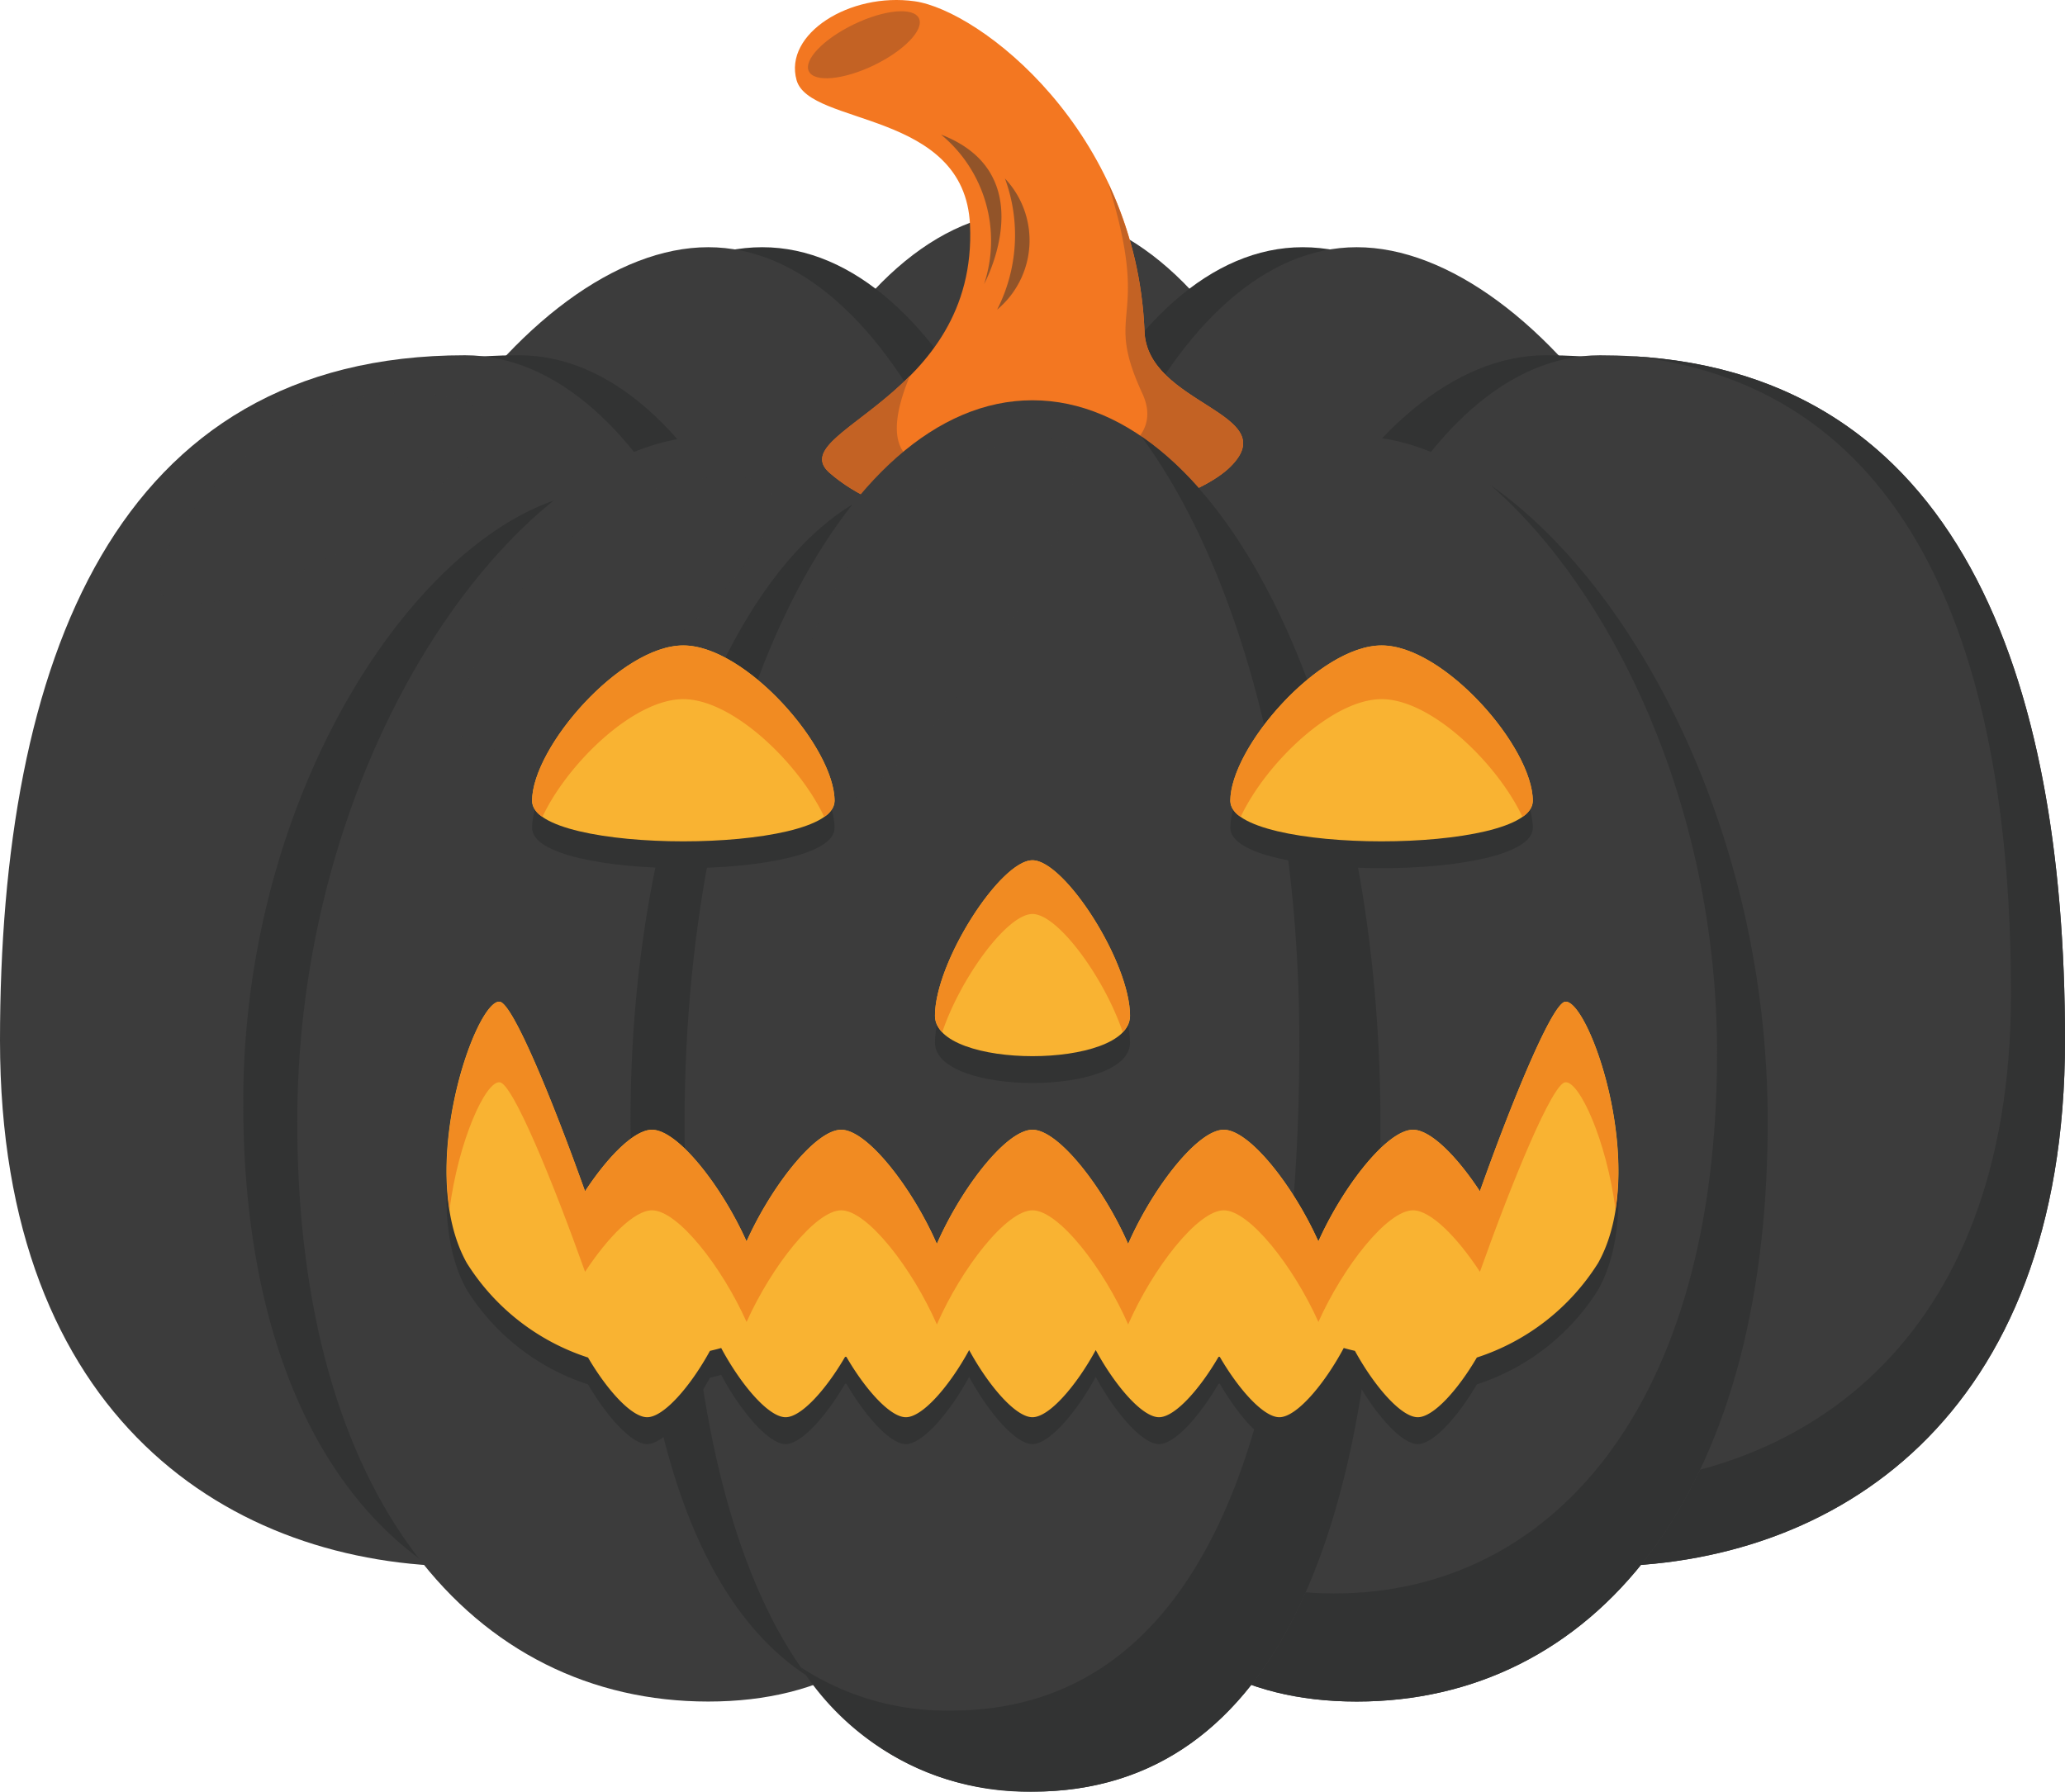 <svg xmlns="http://www.w3.org/2000/svg" viewBox="0 0 76.882 66.72"><defs><style>.cls-1{isolation:isolate;}.cls-2,.cls-6{fill:#3c3c3c;}.cls-3,.cls-7{fill:#323333;}.cls-4{fill:#f37721;}.cls-5{fill:#c36224;}.cls-6{opacity:0.6;}.cls-6,.cls-7{mix-blend-mode:screen;}.cls-7{opacity:0.5;}.cls-8{fill:#f9b332;}.cls-9{fill:#f18b22;}</style></defs><title>pumpkin</title><g class="cls-1"><g id="Layer_2" data-name="Layer 2"><g id="Layer_1-2" data-name="Layer 1"><path class="cls-2" d="M51.394,34.776c0,14.863-3.772,24.901-12.954,24.901-9.178,0-12.953-10.038-12.953-24.901,0-14.864,5.801-26.913,12.953-26.913C45.594,7.863,51.394,19.912,51.394,34.776Z"/><path class="cls-3" d="M13.079,34.724c0,14.094,6.597,21.6,15.3,21.6,8.706,0,12.283-7.506,12.283-21.6s-5.5-25.518-12.283-25.518S13.079,20.63,13.079,34.724Z"/><path class="cls-2" d="M11.067,34.724c0,14.094,6.597,21.6,15.3,21.6,8.705,0,12.283-7.506,12.283-21.6s-5.5-25.518-12.283-25.518C19.583,9.206,11.067,20.63,11.067,34.724Z"/><path class="cls-3" d="M63.803,34.724c0,14.094-6.597,21.6-15.302,21.6-8.703,0-12.281-7.506-12.281-21.6s5.499-25.518,12.281-25.518C55.285,9.206,63.803,20.63,63.803,34.724Z"/><path class="cls-2" d="M65.814,34.724c0,14.094-6.597,21.6-15.301,21.6s-12.282-7.506-12.282-21.6,5.498-25.518,12.282-25.518C57.297,9.206,65.814,20.63,65.814,34.724Z"/><path class="cls-3" d="M74.87,38.749c0,14.094-8.609,19.586-17.314,19.586s-13.288-5.492-13.288-19.586c0-14.095,6.504-25.519,13.288-25.519C70.595,13.23,74.87,24.654,74.87,38.749Z"/><path class="cls-2" d="M76.882,38.749c0,14.094-8.608,19.586-17.314,19.586-8.703,0-12.281-5.492-12.281-19.586,0-14.095,5.498-25.519,12.281-25.519C72.606,13.23,76.882,24.654,76.882,38.749Z"/><path class="cls-3" d="M60.733,13.261c10.59,1.149,14.138,11.338,14.138,23.745,0,13.175-8.05,18.311-16.187,18.311-7.297,0-10.731-4.151-11.364-14.505.35,12.556,3.985,17.521,12.249,17.521,8.705,0,17.314-5.492,17.314-19.586C76.882,25.083,72.861,13.927,60.733,13.261Z"/><path class="cls-4" d="M30.892,17.614c-1.794-1.558,5.525-2.725,5.222-9.244-.198-4.279-5.976-3.669-6.457-5.386-.483-1.72,1.98-3.281,4.402-2.936,2.42.347,8.237,4.809,8.551,12.261.064,2.768,5.22,3.052,3.207,5.064C43.805,19.385,34.834,21.031,30.892,17.614Z"/><path class="cls-5" d="M42.609,12.309a14.202,14.202,0,0,0-1.351-5.481c1.656,5.331-.228,4.571,1.273,7.826,1.509,3.269-6.666,3.647-8.573,2.474-.872-.538-.612-1.862-.076-3.142-1.869,1.891-4.066,2.693-2.99,3.627,3.942,3.417,12.913,1.772,14.925-.241C47.829,15.361,42.673,15.077,42.609,12.309Z"/><path class="cls-2" d="M65.814,41.766c0,14.093-6.597,21.599-15.301,21.599s-12.282-7.506-12.282-21.599c0-14.094,5.498-25.517,12.282-25.517C57.297,16.249,65.814,27.672,65.814,41.766Z"/><path class="cls-3" d="M55.483,18.057c4.526,3.941,8.445,11.934,8.445,21.162,0,13.13-6.146,20.121-14.254,20.121-7.865,0-11.228-6.594-11.425-18.969-.011.462-.018.926-.018,1.395,0,14.093,3.578,21.599,12.282,21.599s15.301-7.506,15.301-21.599C65.814,31.007,60.851,21.81,55.483,18.057Z"/><path class="cls-3" d="M2.012,38.749c0,14.094,8.609,19.586,17.313,19.586s12.282-5.492,12.282-19.586c0-14.095-5.5-25.519-12.282-25.519C6.285,13.23,2.012,24.654,2.012,38.749Z"/><path class="cls-2" d="M0,38.749c0,14.094,8.608,19.586,17.312,19.586,8.706,0,12.283-5.492,12.283-19.586,0-14.095-5.499-25.519-12.283-25.519C4.274,13.23,0,24.654,0,38.749Z"/><path class="cls-3" d="M22.717,18.26c-6.056,0-13.661,10.204-13.661,22.792,0,8.54,2.716,14.36,6.886,17.227.457.032.913.055,1.37.055,8.706,0,12.283-5.492,12.283-19.586,0-8.125-1.828-15.357-4.676-20.029A5.594,5.594,0,0,0,22.717,18.26Z"/><path class="cls-2" d="M11.067,41.766c0,14.093,6.597,21.599,15.3,21.599,8.705,0,12.283-7.506,12.283-21.599,0-14.094-5.5-25.517-12.283-25.517C19.583,16.249,11.067,27.672,11.067,41.766Z"/><path class="cls-3" d="M31.719,18.794c-4.765,2.921-8.244,12.074-8.244,22.924,0,10.42,2.1,18.146,6.989,20.948,5.739-2.143,8.187-9.272,8.187-20.9C38.65,31.662,35.821,22.929,31.719,18.794Z"/><path class="cls-2" d="M51.394,41.819c0,14.864-3.772,24.901-12.954,24.901-9.178,0-12.953-10.037-12.953-24.901,0-14.863,5.801-26.913,12.953-26.913C45.594,14.906,51.394,26.956,51.394,41.819Z"/><path class="cls-3" d="M42.496,16.259c3.539,4.803,5.88,13.102,5.88,22.541,0,14.863-3.772,24.901-12.954,24.901a9.924,9.924,0,0,1-5.608-1.611,10.007,10.007,0,0,0,8.626,4.63c9.182,0,12.954-10.037,12.954-24.901C51.394,29.899,47.662,19.795,42.496,16.259Z"/><path class="cls-6" d="M29.191,28.654c-.137-2.231,1.798-10.756,8.912-12.314C45.218,14.782,29.662,36.394,29.191,28.654Z"/><path class="cls-6" d="M17.158,26.215c.378-1.919,3.912-8.709,10.284-8.443C33.812,18.035,15.832,32.874,17.158,26.215Z"/><path class="cls-6" d="M6.09,20.741c.68-1.681,5.077-7.25,10.833-5.906C22.68,16.183,3.726,26.576,6.09,20.741Z"/><path class="cls-7" d="M35.036,5.012a5.129,5.129,0,0,1,1.603,5.566S38.872,6.489,35.036,5.012Z"/><path class="cls-7" d="M37.416,6.647a6.116,6.116,0,0,1-.292,4.884A3.359,3.359,0,0,0,37.416,6.647Z"/><path class="cls-5" d="M34.213.682c.203.421-.55,1.205-1.682,1.751-1.131.544-2.213.643-2.417.221-.203-.423.549-1.206,1.68-1.75C32.926.357,34.01.258,34.213.682Z"/><path class="cls-3" d="M42.072,38.83c0-2.004-2.437-5.793-3.633-5.793-1.193,0-3.629,3.789-3.629,5.793C34.811,40.832,42.072,40.832,42.072,38.83Z"/><path class="cls-3" d="M58.273,38.304c-.482.056-1.966,3.654-3.176,7.058-.849-1.293-1.832-2.29-2.491-2.29-.958,0-2.598,2.096-3.522,4.157-.925-2.062-2.563-4.157-3.523-4.157-.971,0-2.643,2.158-3.56,4.25-.915-2.092-2.589-4.25-3.562-4.25-.971,0-2.644,2.158-3.56,4.25-.916-2.092-2.59-4.25-3.561-4.25-.958,0-2.598,2.096-3.524,4.157-.923-2.062-2.562-4.157-3.521-4.157-.659,0-1.642.997-2.492,2.29-1.212-3.403-2.694-7.002-3.176-7.058-.882-.104-3.157,6.276-1.226,9.729a8.375,8.375,0,0,0,4.514,3.521c.705,1.206,1.62,2.223,2.201,2.223.62,0,1.618-1.155,2.338-2.471.144-.033.286-.068.418-.107.727,1.358,1.76,2.578,2.398,2.578.585,0,1.506-1.029,2.215-2.248.017-.001.033-.001.048-.001.708,1.22,1.63,2.249,2.215,2.249.627,0,1.635-1.175,2.356-2.501.723,1.326,1.728,2.501,2.356,2.501s1.636-1.175,2.357-2.501c.721,1.326,1.728,2.501,2.356,2.501.586,0,1.508-1.029,2.217-2.249.015,0,.031,0,.046.001.708,1.219,1.63,2.248,2.217,2.248.639,0,1.672-1.22,2.398-2.578.132.039.274.074.416.107.721,1.315,1.72,2.471,2.34,2.471.581,0,1.494-1.017,2.199-2.223a8.386,8.386,0,0,0,4.516-3.521C61.434,44.581,59.154,38.2,58.273,38.304Z"/><path class="cls-3" d="M31.072,30.83c0-2.004-3.312-5.793-5.633-5.793s-5.629,3.789-5.629,5.793C19.811,32.832,31.072,32.832,31.072,30.83Z"/><path class="cls-3" d="M57.068,30.83c0-2.004-3.308-5.793-5.629-5.793s-5.633,3.789-5.633,5.793C45.807,32.832,57.068,32.832,57.068,30.83Z"/><path class="cls-8" d="M42.072,37.83c0-2.004-2.437-5.793-3.633-5.793-1.193,0-3.629,3.789-3.629,5.793C34.811,39.832,42.072,39.832,42.072,37.83Z"/><path class="cls-9" d="M38.44,34.037c.954,0,2.692,2.407,3.359,4.399a.872.872,0,0,0,.273-.607c0-2.004-2.437-5.793-3.633-5.793-1.193,0-3.629,3.789-3.629,5.793a.87.87,0,0,0,.273.606C35.751,36.444,37.488,34.037,38.44,34.037Z"/><path class="cls-8" d="M58.273,37.304c-.482.056-1.966,3.654-3.176,7.058-.849-1.293-1.832-2.29-2.491-2.29-.958,0-2.598,2.096-3.522,4.157-.925-2.062-2.563-4.157-3.523-4.157-.971,0-2.643,2.158-3.56,4.25-.915-2.092-2.589-4.25-3.562-4.25-.971,0-2.644,2.158-3.56,4.25-.916-2.092-2.59-4.25-3.561-4.25-.958,0-2.598,2.096-3.524,4.157-.923-2.062-2.562-4.157-3.521-4.157-.659,0-1.642.997-2.492,2.29-1.212-3.403-2.694-7.002-3.176-7.058-.882-.104-3.157,6.276-1.226,9.729a8.375,8.375,0,0,0,4.514,3.521c.705,1.206,1.62,2.223,2.201,2.223.62,0,1.618-1.155,2.338-2.471.144-.033.286-.068.418-.107.727,1.358,1.76,2.578,2.398,2.578.585,0,1.506-1.029,2.215-2.248.017-.001.033-.001.048-.001.708,1.22,1.63,2.249,2.215,2.249.627,0,1.635-1.175,2.356-2.501.723,1.326,1.728,2.501,2.356,2.501s1.636-1.175,2.357-2.501c.721,1.326,1.728,2.501,2.356,2.501.586,0,1.508-1.029,2.217-2.249.015,0,.031,0,.046.001.708,1.219,1.63,2.248,2.217,2.248.639,0,1.672-1.22,2.398-2.578.132.039.274.074.416.107.721,1.315,1.72,2.471,2.34,2.471.581,0,1.494-1.017,2.199-2.223a8.386,8.386,0,0,0,4.516-3.521C61.434,43.581,59.154,37.2,58.273,37.304Z"/><path class="cls-8" d="M31.072,29.83c0-2.004-3.312-5.793-5.633-5.793s-5.629,3.789-5.629,5.793C19.811,31.832,31.072,31.832,31.072,29.83Z"/><path class="cls-8" d="M57.068,29.83c0-2.004-3.308-5.793-5.629-5.793s-5.633,3.789-5.633,5.793C45.807,31.832,57.068,31.832,57.068,29.83Z"/><path class="cls-9" d="M20.197,30.417c.935-1.988,3.397-4.381,5.242-4.381s4.31,2.393,5.246,4.381a.755.755,0,0,0,.387-.588c0-2.004-3.312-5.793-5.633-5.793s-5.629,3.789-5.629,5.793A.755.755,0,0,0,20.197,30.417Z"/><path class="cls-9" d="M46.193,30.417c.936-1.988,3.401-4.381,5.246-4.381s4.308,2.393,5.242,4.381a.755.755,0,0,0,.387-.588c0-2.004-3.308-5.793-5.629-5.793s-5.633,3.789-5.633,5.793A.755.755,0,0,0,46.193,30.417Z"/><path class="cls-9" d="M18.607,40.304c.481.056,1.964,3.654,3.176,7.058.851-1.293,1.833-2.29,2.492-2.29.959,0,2.598,2.096,3.521,4.157.927-2.062,2.566-4.157,3.524-4.157.971,0,2.644,2.158,3.561,4.25.915-2.092,2.589-4.25,3.56-4.25.974,0,2.647,2.158,3.562,4.25.917-2.092,2.589-4.25,3.56-4.25.96,0,2.599,2.096,3.523,4.157.924-2.062,2.563-4.157,3.522-4.157.659,0,1.643.997,2.491,2.29,1.21-3.403,2.693-7.002,3.176-7.058.525-.062,1.541,2.182,1.872,4.734.539-3.463-1.143-7.821-1.872-7.734-.482.056-1.966,3.654-3.176,7.058-.849-1.293-1.832-2.29-2.491-2.29-.958,0-2.598,2.096-3.522,4.157-.925-2.062-2.563-4.157-3.523-4.157-.971,0-2.643,2.158-3.56,4.25-.915-2.092-2.589-4.25-3.562-4.25-.971,0-2.644,2.158-3.56,4.25-.916-2.092-2.59-4.25-3.561-4.25-.958,0-2.598,2.096-3.524,4.157-.923-2.062-2.562-4.157-3.521-4.157-.659,0-1.642.997-2.492,2.29-1.212-3.403-2.694-7.002-3.176-7.058-.731-.087-2.408,4.271-1.87,7.732C17.067,42.485,18.081,40.242,18.607,40.304Z"/></g></g></g></svg>